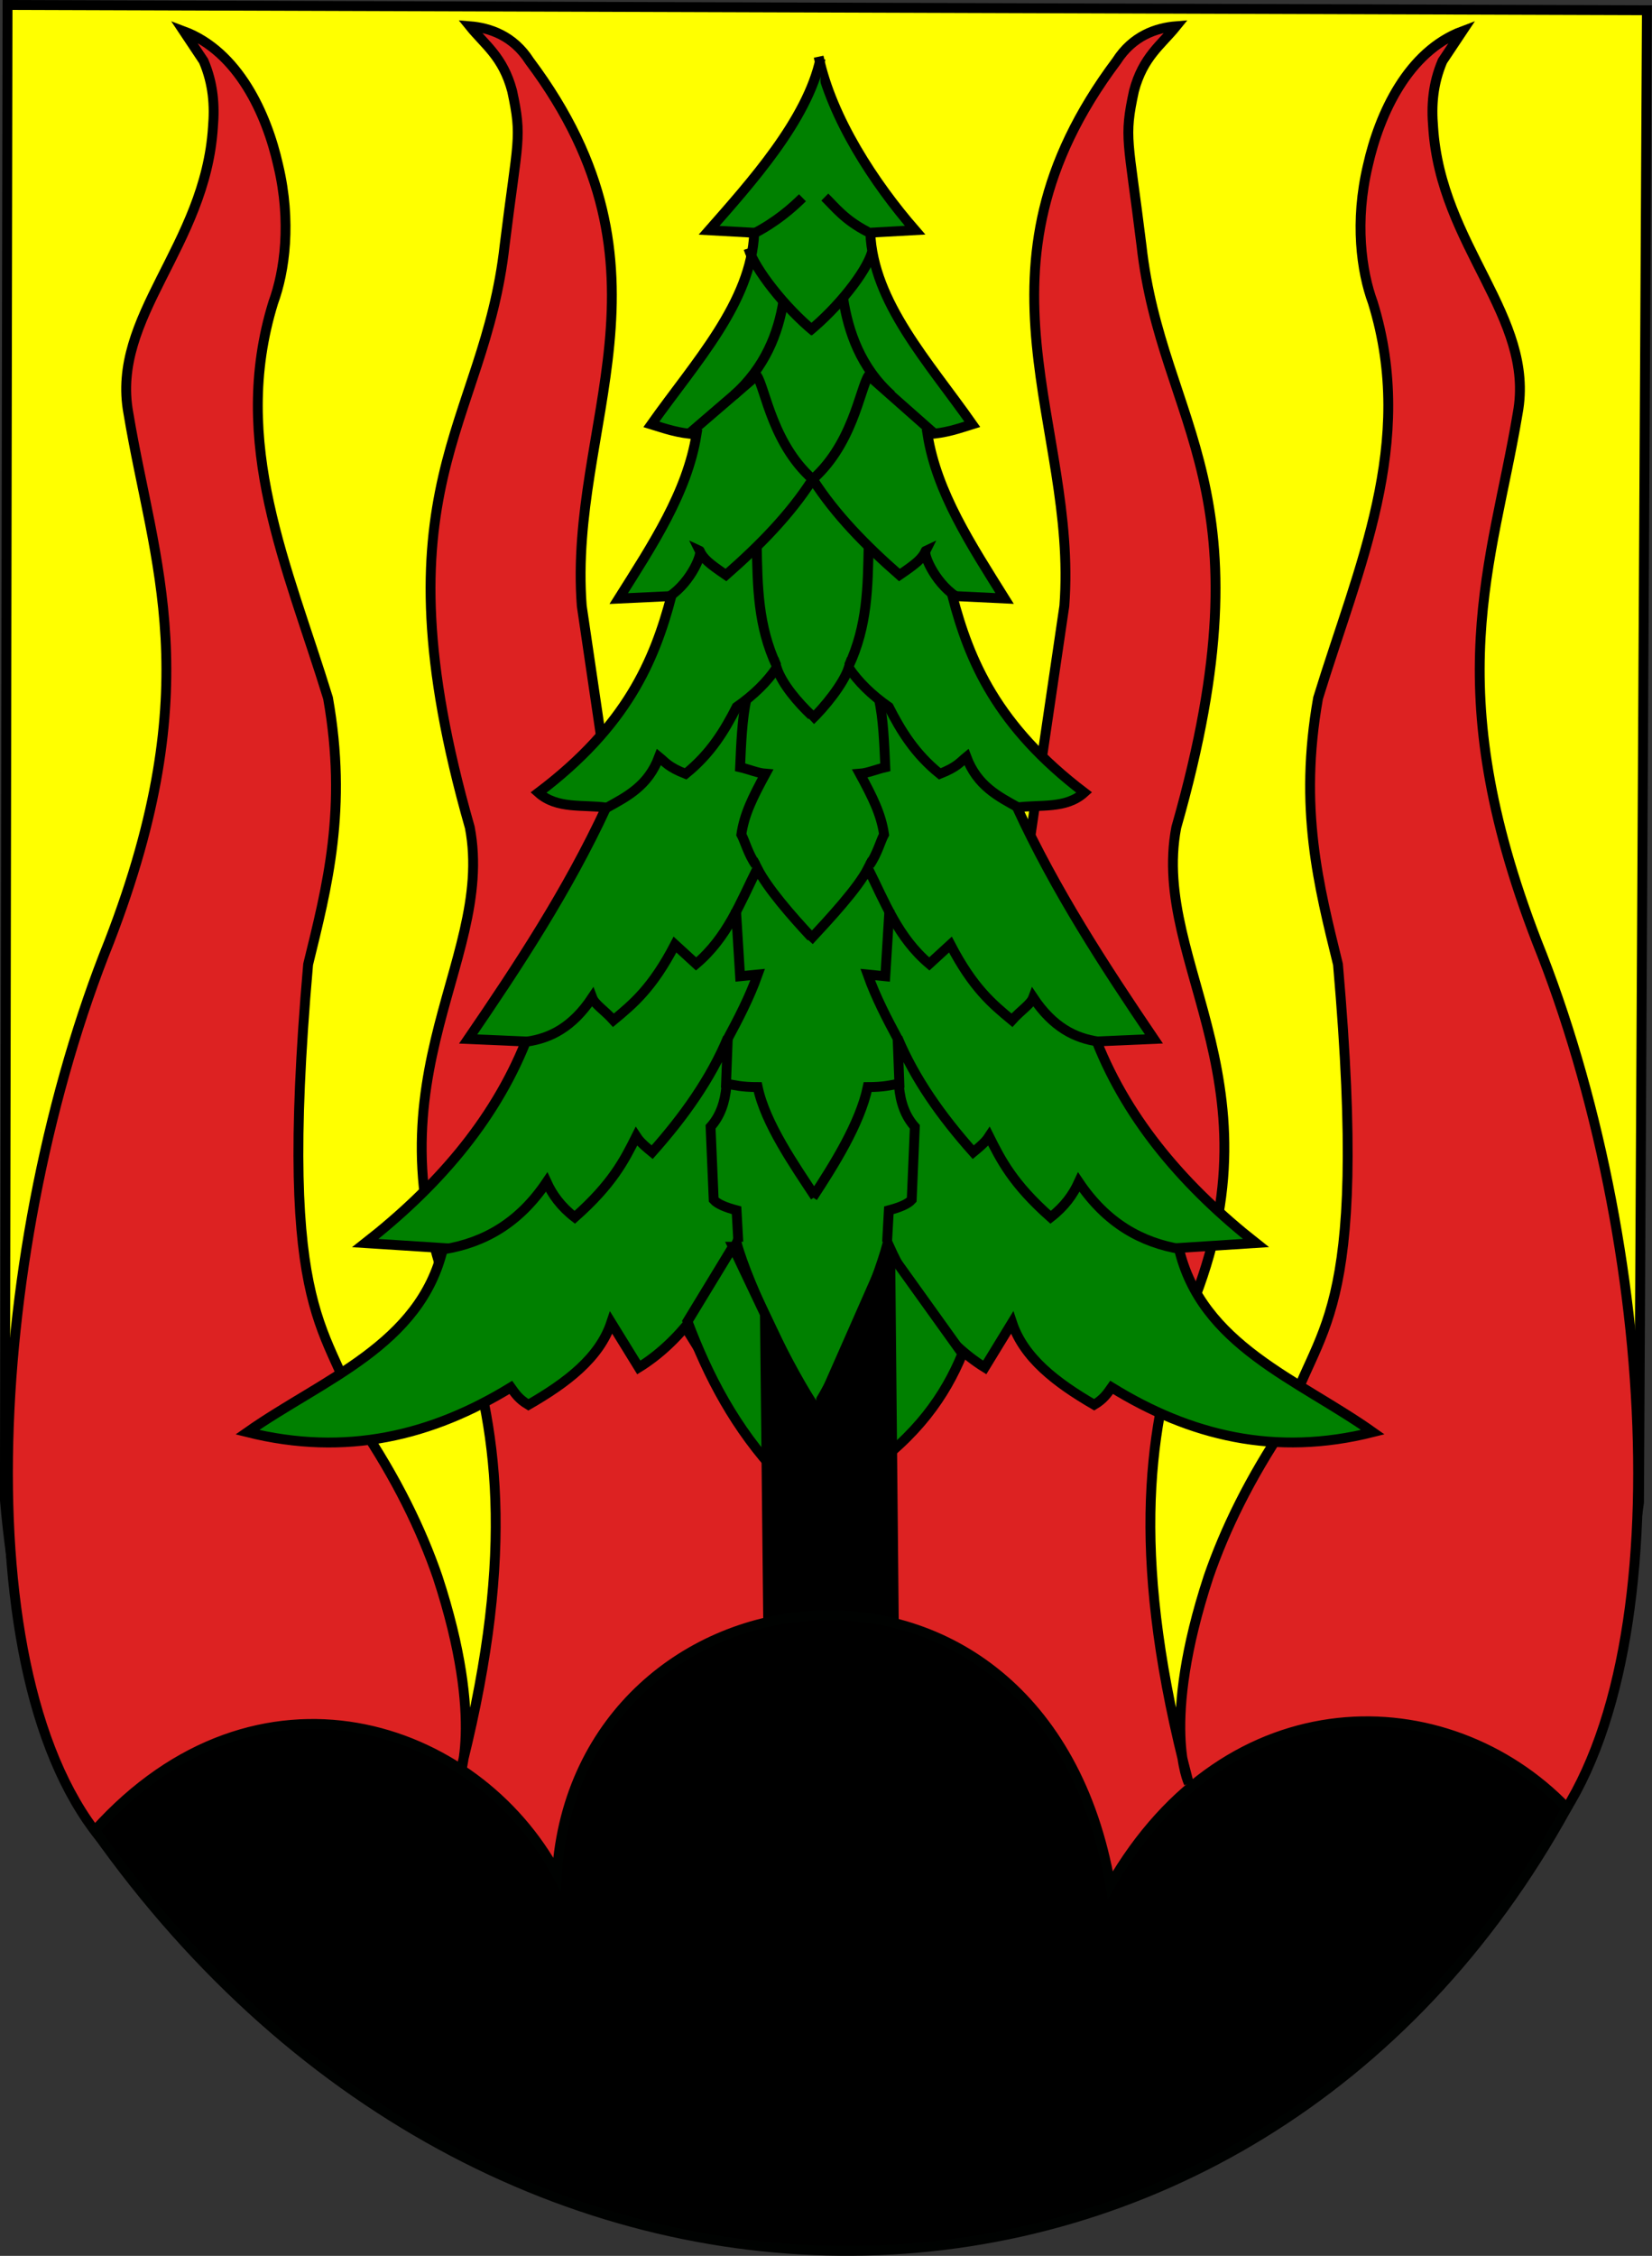 <?xml version="1.0" encoding="UTF-8"?>
<svg version="1.0" viewBox="0 0 167.7 228.93" xmlns="http://www.w3.org/2000/svg" xmlns:cc="http://web.resource.org/cc/" xmlns:dc="http://purl.org/dc/elements/1.1/" xmlns:rdf="http://www.w3.org/1999/02/22-rdf-syntax-ns#">
<rect x="0" y="0" width="167.7" height="228.93" fill="#333333" stroke="none"/>
<g transform="translate(-264.95 -372.4)">
<g>
<path d="m320.02 592.27c-37.544-17.609-51.829-35.883-54.574-67.677l0.268-151.69 166.42 0.536-0.804 151.43c-3.043 22.317-6.821 44.163-49.448 68.392-26.098 11.376-44.698 6.746-61.866-0.982z" fill="#ff0" fill-rule="evenodd" stroke="#000" stroke-width="1.004px"/>
<g fill="#d22" fill-rule="evenodd" stroke="#000" stroke-width="1px">
<path d="m387.64 532.39c-4.926 15.024-2.02 20.961-2.02 20.961-5.884-22.36-4.217-35.281-0.758-45.962 11.314-24.501-3.183-36.945-0.505-51.013 9.89-34.64-1.482-40.578-3.535-59.094-1.335-10.849-1.802-10.819-0.758-15.657 0.923-3.458 2.751-4.656 4.293-6.566-2.032 0.162-4.422 0.97-6.061 3.535-15.959 21.304-3.9 36.889-5.303 55.306l-10.859 73.741-12.374 19.951v40.154l71.468-8.081c14.903-16.883 11.783-61.738-0.253-91.671-10.088-26.135-4.522-38.285-1.957-53.664 1.806-9.778-7.821-16.943-8.586-29.042-0.183-2.159-0.043-4.365 0.947-6.692l2.02-3.03c-5.508 2.056-8.421 8.372-9.596 13.637-1.351 5.693-0.657 10.732 0.505 13.89 4.412 14.279-1.442 26.744-5.556 40.154-1.986 11.224 0.074 19.075 2.02 27.022 3.252 37.157-2.323 36.358-5.303 46.72-3.686 5.494-6.161 10.584-7.829 15.405z"/>
<path d="m309.36 532.39c4.926 15.024 2.02 20.961 2.02 20.961 5.884-22.36 4.217-35.281 0.758-45.962-11.314-24.501 3.183-36.945 0.505-51.013-9.89-34.64 1.482-40.578 3.535-59.094 1.335-10.849 1.802-10.819 0.758-15.657-0.923-3.458-2.751-4.656-4.293-6.566 2.032 0.162 4.422 0.97 6.061 3.535 15.959 21.304 3.9 36.889 5.303 55.306l10.859 73.741 12.374 19.951v40.154l-71.468-8.081c-14.903-16.883-11.783-61.738 0.253-91.671 10.088-26.135 4.522-38.285 1.957-53.664-1.806-9.778 7.821-16.943 8.586-29.042 0.183-2.159 0.043-4.365-0.947-6.692l-2.02-3.03c5.508 2.056 8.421 8.372 9.596 13.637 1.351 5.693 0.657 10.732-0.505 13.89-4.412 14.279 1.442 26.744 5.556 40.154 1.986 11.224-0.074 19.075-2.02 27.022-3.252 37.157 2.323 36.358 5.303 46.72 3.686 5.494 6.161 10.584 7.829 15.405z"/>
</g>
<path d="m347.59 515.56c2.534-3.741 6.281-12.604 7.474-17.016 2.632 5.836 5.87 10.157 9.849 12.627l2.778-4.546c1.186 3.574 4.475 6.096 8.334 8.334 0.988-0.589 1.349-1.179 1.768-1.768 7.919 4.889 16.581 7.053 26.517 4.546-7.574-5.37-17.412-8.808-19.698-18.688l7.829-0.505c-7.001-5.525-12.887-12.188-16.162-20.456l5.808-0.253c-5.059-7.461-9.992-15.03-13.89-23.486 2.33-0.332 4.942 0.18 6.819-1.515-8.875-6.753-11.664-13.364-13.385-19.951l5.303 0.253c-3.374-5.403-6.903-10.775-7.829-16.668 1.863-0.105 3.167-0.583 4.546-1.01-4.415-6.296-10.059-12.357-10.354-19.445l4.546-0.253c-4.14-4.761-8.467-11.355-9.79-17.606" fill="green" fill-rule="evenodd" stroke="#000" stroke-width="1px"/>
<path d="m347.81 515.43c-2.556-3.741-6.876-12.47-8.079-16.881-2.655 5.836-5.921 10.157-9.934 12.627l-2.802-4.546c-1.197 3.574-4.513 6.096-8.406 8.334-0.997-0.589-1.36-1.179-1.783-1.768-7.987 4.889-16.725 7.053-26.747 4.546 7.64-5.369 17.563-8.808 19.869-18.687l-7.897-0.505c7.062-5.525 12.999-12.188 16.303-20.455l-5.859-0.253c5.103-7.46 10.078-15.03 14.01-23.485-2.351-0.332-4.985 0.18-6.878-1.515 8.952-6.753 11.766-13.364 13.501-19.95l-5.349 0.253c3.403-5.403 6.963-10.774 7.897-16.667-1.88-0.105-3.194-0.583-4.585-1.01 4.454-6.296 10.147-12.356 10.444-19.445l-4.585-0.253c4.176-4.76 9.981-11.176 11.316-17.427" fill="green" fill-rule="evenodd" stroke="#000" stroke-width="1.004px"/>
<g transform="matrix(-1 0 0 1 694.9 0)" fill="none" stroke="#000" stroke-width="1px">
<path d="m355.24 464.71-0.42 6.764-1.786-0.179c0.824 2.319 1.954 4.486 3.11 6.64"/>
<path d="m384.84 499.17c-3.997-0.658-7.559-2.619-10.379-6.807-0.578 1.265-1.439 2.474-2.857 3.571-3.834-3.394-5.046-5.806-6.25-8.214-0.211 0.32-0.411 0.631-1.607 1.607-3.243-3.641-5.948-7.462-7.679-11.607l0.179 4.643c-0.869 0.159-1.546 0.357-3.214 0.357-0.778 3.704-3.724 7.92-5.832 11.126"/>
<path d="m376.44 478.1c-2.346-0.337-4.596-1.445-6.607-4.464-0.259 0.695-1.226 1.27-2.154 2.3-1.974-1.635-3.947-3.252-6.25-7.679l-2.143 1.964c-3.163-2.674-4.49-6.224-6.218-9.695-1.033 2.02-3.437 4.779-5.475 6.966"/>
<path d="m368.41 454.4c-2.093-1.163-4.244-2.219-5.357-5.179-0.657 0.536-0.94 1.018-2.7 1.712-2.55-2.056-3.959-4.397-5.179-6.786-1.798-1.259-3.089-2.557-4.066-3.981-0.548 1.65-2.162 3.53-3.552 4.843"/>
<path d="m361.98 432.92c-2.259-1.522-3.393-4.481-3.036-4.643-0.407 0.846-0.971 1.305-2.689 2.478-3.424-2.997-6.5-6.143-8.75-9.643"/>
<path d="m360.02 416.43-6.892-5.925c-0.885 1.307-1.615 7.238-6.061 10.862"/>
<path d="m348.49 392.47c1.049 1.031 2.665 2.465 4.991 3.656"/>
<path d="m353.97 397.61c-0.63 2.08-3.722 6.027-6.674 8.438"/>
<path d="m350.42 402.93c0.519 3.304 1.88 6.761 5.022 9.57"/>
<path d="m353.13 427.73c-0.085 4.224-0.117 8.188-2.017 12.247"/>
<path d="m354.17 443.34c0.44 1.899 0.545 4.523 0.651 6.923-0.976 0.227-1.77 0.587-2.585 0.651 1.303 2.398 2.16 4.111 2.458 6.174-0.348 0.638-0.693 1.979-1.469 3.09"/>
<path d="m356.21 482.65c0.146 1.603 0.621 3.009 1.607 4.107l-0.316 7.395c-0.396 0.452-1.255 0.788-2.321 1.071l-0.179 3.214"/>
</g>
<g fill="none" stroke="#000" stroke-width="1px">
<path d="m355.24 464.71-0.42 6.764-1.786-0.179c0.824 2.319 1.954 4.486 3.11 6.64"/>
<path d="m384.84 499.17c-3.997-0.658-7.559-2.619-10.379-6.807-0.578 1.265-1.439 2.474-2.857 3.571-3.834-3.394-5.046-5.806-6.25-8.214-0.211 0.32-0.411 0.631-1.607 1.607-3.243-3.641-5.948-7.462-7.679-11.607l0.179 4.643c-0.869 0.159-1.546 0.357-3.214 0.357-0.778 3.704-3.472 7.983-5.579 11.189"/>
<path d="m376.44 478.1c-2.346-0.337-4.596-1.445-6.607-4.464-0.259 0.695-1.226 1.27-2.154 2.3-1.974-1.635-3.947-3.252-6.25-7.679l-2.143 1.964c-3.163-2.674-4.49-6.224-6.218-9.695-1.033 2.02-3.942 5.157-5.98 7.345"/>
<path d="m368.41 454.4c-2.093-1.163-4.244-2.219-5.357-5.179-0.657 0.536-0.94 1.018-2.7 1.712-2.55-2.056-3.959-4.397-5.179-6.786-1.798-1.259-3.089-2.557-4.066-3.981-0.548 1.65-2.477 4.035-3.867 5.348"/>
<path d="m361.98 432.92c-2.259-1.522-3.393-4.481-3.036-4.643-0.407 0.846-0.971 1.305-2.689 2.478-3.424-2.997-6.5-6.143-8.75-9.643"/>
<path d="m359.83 416.43-6.703-5.925c-0.885 1.307-1.615 7.238-6.061 10.862"/>
<path d="m348.68 392.4c1.049 1.031 2.034 2.339 4.36 3.53"/>
<path d="m353.47 397.99c-0.63 2.08-3.469 5.648-6.421 8.059"/>
<path d="m350.55 402.74c0.519 3.304 1.754 6.951 4.895 9.759"/>
<path d="m353.13 427.73c-0.085 4.224-0.117 8.188-2.017 12.247"/>
<path d="m354.17 443.34c0.44 1.899 0.545 4.523 0.651 6.923-0.976 0.227-1.77 0.587-2.585 0.651 1.303 2.398 2.16 4.111 2.458 6.174-0.348 0.638-0.693 1.979-1.469 3.09"/>
<path d="m356.21 482.65c0.146 1.603 0.621 3.009 1.607 4.107l-0.316 7.395c-0.396 0.452-1.255 0.788-2.321 1.071l-0.179 3.214"/>
</g>
<path d="m339.35 498.92-4.609 7.576c2.084 5.559 4.85 10.874 9.281 15.594l8.586-0.189c5.434-3.756 8.294-7.863 10.038-12.122l-7.513-10.48-7.513 17.046-8.271-17.425z" fill="green" fill-rule="evenodd" stroke="#000" stroke-width="1px"/>
<path d="m342.6 505.84 0.347 32.735 12.753 0.126-0.379-38.891-7.702 16.794-5.019-10.764z" fill-rule="evenodd" stroke="#000" stroke-width="1px"/>
<path d="m274.59 558.15c16.533-18.377 38.67-10.878 46.887 4.416 2.087-32.114 49.349-38.204 56.19 1.136 11.962-20.796 34.169-20.493 46.341-7.829-31.868 57.949-107.94 61.098-149.42 2.277z" fill-rule="evenodd" stroke="#000201" stroke-width="1px"/>
</g>
</g>
</svg>
